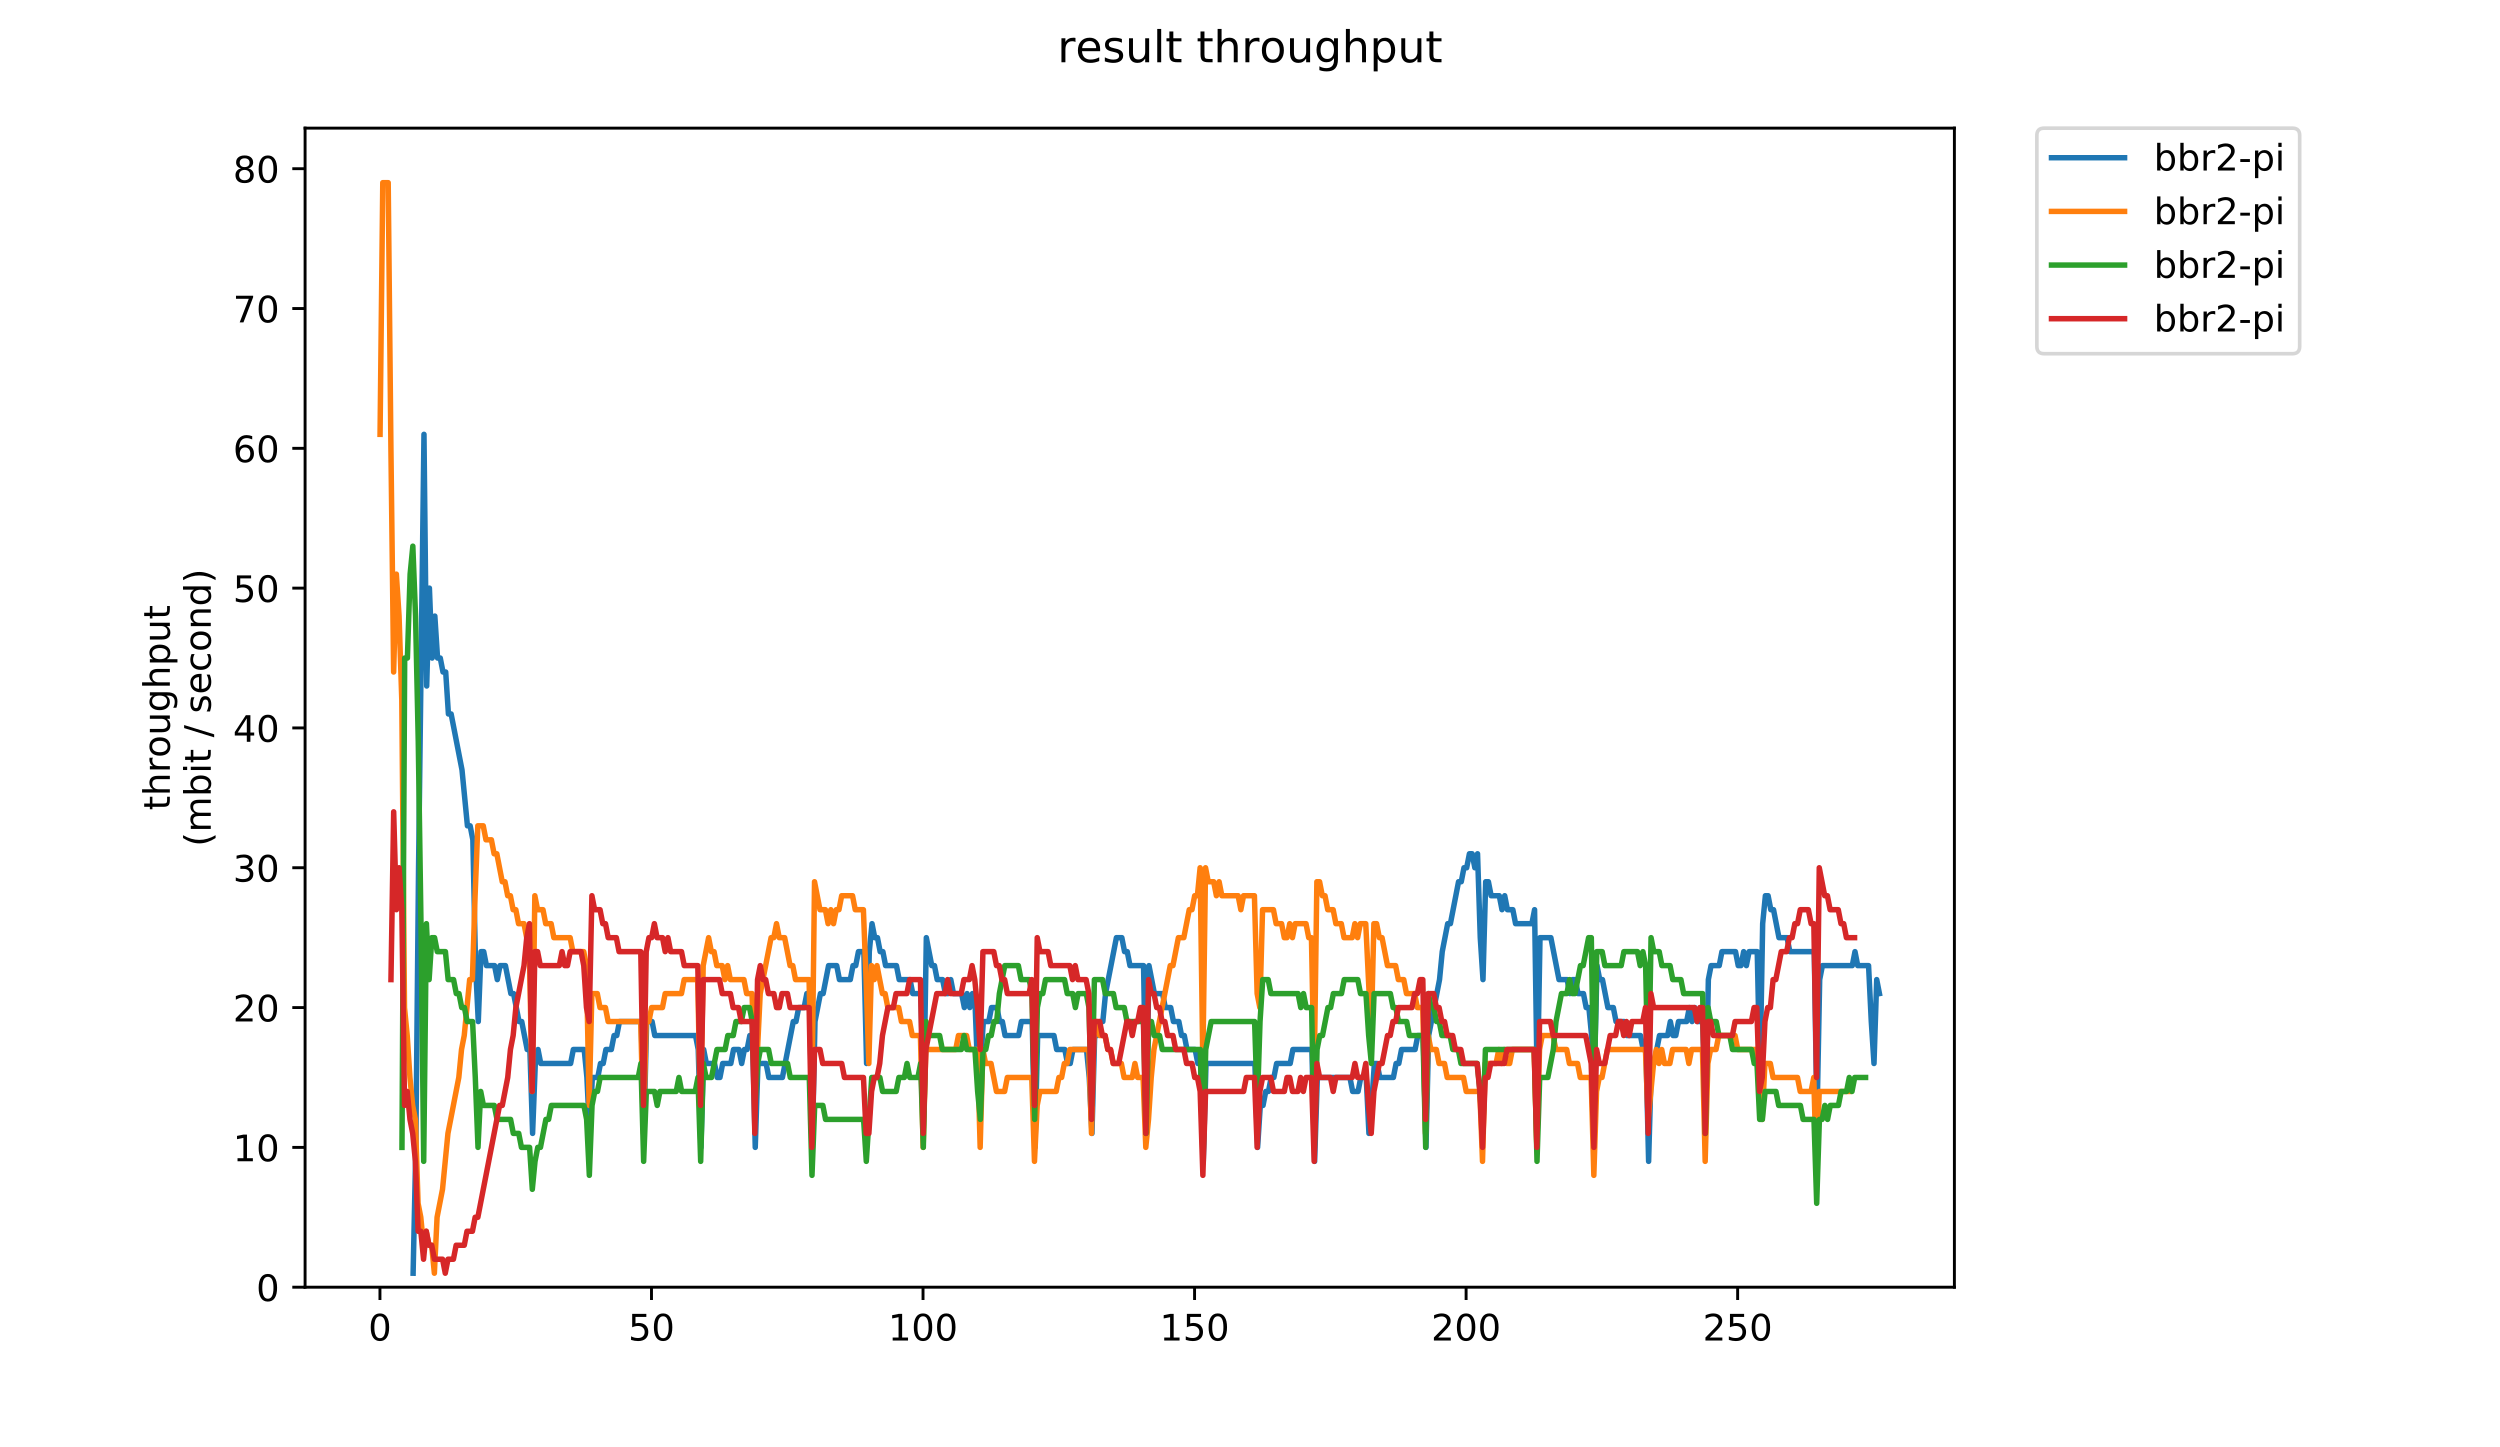<?xml version="1.0" encoding="utf-8" standalone="no"?>
<!DOCTYPE svg PUBLIC "-//W3C//DTD SVG 1.1//EN"
  "http://www.w3.org/Graphics/SVG/1.1/DTD/svg11.dtd">
<!-- Created with matplotlib (https://matplotlib.org/) -->
<svg height="396pt" version="1.1" viewBox="0 0 684 396" width="684pt" xmlns="http://www.w3.org/2000/svg" xmlns:xlink="http://www.w3.org/1999/xlink">
 <defs>
  <style type="text/css">
*{stroke-linecap:butt;stroke-linejoin:round;}
  </style>
 </defs>
 <g id="figure_1">
  <g id="patch_1">
   <path d="M 0 396 
L 684 396 
L 684 0 
L 0 0 
z
" style="fill:#ffffff;"/>
  </g>
  <g id="axes_1">
   <g id="patch_2">
    <path d="M 83.472 352.174 
L 534.722 352.174 
L 534.722 35.062 
L 83.472 35.062 
z
" style="fill:#ffffff;"/>
   </g>
   <g id="matplotlib.axis_1">
    <g id="xtick_1">
     <g id="line2d_1">
      <defs>
       <path d="M 0 0 
L 0 3.5 
" id="mb790ddb8eb" style="stroke:#000000;stroke-width:0.8;"/>
      </defs>
      <g>
       <use style="stroke:#000000;stroke-width:0.8;" x="103.954" xlink:href="#mb790ddb8eb" y="352.174"/>
      </g>
     </g>
     <g id="text_1">
      <!-- 0 -->
      <defs>
       <path d="M 31.781 66.406 
Q 24.172 66.406 20.328 58.906 
Q 16.5 51.422 16.5 36.375 
Q 16.5 21.391 20.328 13.891 
Q 24.172 6.391 31.781 6.391 
Q 39.453 6.391 43.281 13.891 
Q 47.125 21.391 47.125 36.375 
Q 47.125 51.422 43.281 58.906 
Q 39.453 66.406 31.781 66.406 
z
M 31.781 74.219 
Q 44.047 74.219 50.516 64.516 
Q 56.984 54.828 56.984 36.375 
Q 56.984 17.969 50.516 8.266 
Q 44.047 -1.422 31.781 -1.422 
Q 19.531 -1.422 13.062 8.266 
Q 6.594 17.969 6.594 36.375 
Q 6.594 54.828 13.062 64.516 
Q 19.531 74.219 31.781 74.219 
z
" id="DejaVuSans-48"/>
      </defs>
      <g transform="translate(100.773 366.773)scale(0.1 -0.1)">
       <use xlink:href="#DejaVuSans-48"/>
      </g>
     </g>
    </g>
    <g id="xtick_2">
     <g id="line2d_2">
      <g>
       <use style="stroke:#000000;stroke-width:0.8;" x="178.247" xlink:href="#mb790ddb8eb" y="352.174"/>
      </g>
     </g>
     <g id="text_2">
      <!-- 50 -->
      <defs>
       <path d="M 10.797 72.906 
L 49.516 72.906 
L 49.516 64.594 
L 19.828 64.594 
L 19.828 46.734 
Q 21.969 47.469 24.109 47.828 
Q 26.266 48.188 28.422 48.188 
Q 40.625 48.188 47.75 41.5 
Q 54.891 34.812 54.891 23.391 
Q 54.891 11.625 47.562 5.094 
Q 40.234 -1.422 26.906 -1.422 
Q 22.312 -1.422 17.547 -0.641 
Q 12.797 0.141 7.719 1.703 
L 7.719 11.625 
Q 12.109 9.234 16.797 8.062 
Q 21.484 6.891 26.703 6.891 
Q 35.156 6.891 40.078 11.328 
Q 45.016 15.766 45.016 23.391 
Q 45.016 31 40.078 35.438 
Q 35.156 39.891 26.703 39.891 
Q 22.75 39.891 18.812 39.016 
Q 14.891 38.141 10.797 36.281 
z
" id="DejaVuSans-53"/>
      </defs>
      <g transform="translate(171.885 366.773)scale(0.1 -0.1)">
       <use xlink:href="#DejaVuSans-53"/>
       <use x="63.623" xlink:href="#DejaVuSans-48"/>
      </g>
     </g>
    </g>
    <g id="xtick_3">
     <g id="line2d_3">
      <g>
       <use style="stroke:#000000;stroke-width:0.8;" x="252.54" xlink:href="#mb790ddb8eb" y="352.174"/>
      </g>
     </g>
     <g id="text_3">
      <!-- 100 -->
      <defs>
       <path d="M 12.406 8.297 
L 28.516 8.297 
L 28.516 63.922 
L 10.984 60.406 
L 10.984 69.391 
L 28.422 72.906 
L 38.281 72.906 
L 38.281 8.297 
L 54.391 8.297 
L 54.391 0 
L 12.406 0 
z
" id="DejaVuSans-49"/>
      </defs>
      <g transform="translate(242.996 366.773)scale(0.1 -0.1)">
       <use xlink:href="#DejaVuSans-49"/>
       <use x="63.623" xlink:href="#DejaVuSans-48"/>
       <use x="127.246" xlink:href="#DejaVuSans-48"/>
      </g>
     </g>
    </g>
    <g id="xtick_4">
     <g id="line2d_4">
      <g>
       <use style="stroke:#000000;stroke-width:0.8;" x="326.833" xlink:href="#mb790ddb8eb" y="352.174"/>
      </g>
     </g>
     <g id="text_4">
      <!-- 150 -->
      <g transform="translate(317.29 366.773)scale(0.1 -0.1)">
       <use xlink:href="#DejaVuSans-49"/>
       <use x="63.623" xlink:href="#DejaVuSans-53"/>
       <use x="127.246" xlink:href="#DejaVuSans-48"/>
      </g>
     </g>
    </g>
    <g id="xtick_5">
     <g id="line2d_5">
      <g>
       <use style="stroke:#000000;stroke-width:0.8;" x="401.126" xlink:href="#mb790ddb8eb" y="352.174"/>
      </g>
     </g>
     <g id="text_5">
      <!-- 200 -->
      <defs>
       <path d="M 19.188 8.297 
L 53.609 8.297 
L 53.609 0 
L 7.328 0 
L 7.328 8.297 
Q 12.938 14.109 22.625 23.891 
Q 32.328 33.688 34.812 36.531 
Q 39.547 41.844 41.422 45.531 
Q 43.312 49.219 43.312 52.781 
Q 43.312 58.594 39.234 62.25 
Q 35.156 65.922 28.609 65.922 
Q 23.969 65.922 18.812 64.312 
Q 13.672 62.703 7.812 59.422 
L 7.812 69.391 
Q 13.766 71.781 18.938 73 
Q 24.125 74.219 28.422 74.219 
Q 39.75 74.219 46.484 68.547 
Q 53.219 62.891 53.219 53.422 
Q 53.219 48.922 51.531 44.891 
Q 49.859 40.875 45.406 35.406 
Q 44.188 33.984 37.641 27.219 
Q 31.109 20.453 19.188 8.297 
z
" id="DejaVuSans-50"/>
      </defs>
      <g transform="translate(391.583 366.773)scale(0.1 -0.1)">
       <use xlink:href="#DejaVuSans-50"/>
       <use x="63.623" xlink:href="#DejaVuSans-48"/>
       <use x="127.246" xlink:href="#DejaVuSans-48"/>
      </g>
     </g>
    </g>
    <g id="xtick_6">
     <g id="line2d_6">
      <g>
       <use style="stroke:#000000;stroke-width:0.8;" x="475.42" xlink:href="#mb790ddb8eb" y="352.174"/>
      </g>
     </g>
     <g id="text_6">
      <!-- 250 -->
      <g transform="translate(465.876 366.773)scale(0.1 -0.1)">
       <use xlink:href="#DejaVuSans-50"/>
       <use x="63.623" xlink:href="#DejaVuSans-53"/>
       <use x="127.246" xlink:href="#DejaVuSans-48"/>
      </g>
     </g>
    </g>
   </g>
   <g id="matplotlib.axis_2">
    <g id="ytick_1">
     <g id="line2d_7">
      <defs>
       <path d="M 0 0 
L -3.5 0 
" id="mc8f78e6023" style="stroke:#000000;stroke-width:0.8;"/>
      </defs>
      <g>
       <use style="stroke:#000000;stroke-width:0.8;" x="83.472" xlink:href="#mc8f78e6023" y="352.174"/>
      </g>
     </g>
     <g id="text_7">
      <!-- 0 -->
      <g transform="translate(70.11 355.973)scale(0.1 -0.1)">
       <use xlink:href="#DejaVuSans-48"/>
      </g>
     </g>
    </g>
    <g id="ytick_2">
     <g id="line2d_8">
      <g>
       <use style="stroke:#000000;stroke-width:0.8;" x="83.472" xlink:href="#mc8f78e6023" y="313.922"/>
      </g>
     </g>
     <g id="text_8">
      <!-- 10 -->
      <g transform="translate(63.747 317.721)scale(0.1 -0.1)">
       <use xlink:href="#DejaVuSans-49"/>
       <use x="63.623" xlink:href="#DejaVuSans-48"/>
      </g>
     </g>
    </g>
    <g id="ytick_3">
     <g id="line2d_9">
      <g>
       <use style="stroke:#000000;stroke-width:0.8;" x="83.472" xlink:href="#mc8f78e6023" y="275.67"/>
      </g>
     </g>
     <g id="text_9">
      <!-- 20 -->
      <g transform="translate(63.747 279.469)scale(0.1 -0.1)">
       <use xlink:href="#DejaVuSans-50"/>
       <use x="63.623" xlink:href="#DejaVuSans-48"/>
      </g>
     </g>
    </g>
    <g id="ytick_4">
     <g id="line2d_10">
      <g>
       <use style="stroke:#000000;stroke-width:0.8;" x="83.472" xlink:href="#mc8f78e6023" y="237.417"/>
      </g>
     </g>
     <g id="text_10">
      <!-- 30 -->
      <defs>
       <path d="M 40.578 39.312 
Q 47.656 37.797 51.625 33 
Q 55.609 28.219 55.609 21.188 
Q 55.609 10.406 48.188 4.484 
Q 40.766 -1.422 27.094 -1.422 
Q 22.516 -1.422 17.656 -0.516 
Q 12.797 0.391 7.625 2.203 
L 7.625 11.719 
Q 11.719 9.328 16.594 8.109 
Q 21.484 6.891 26.812 6.891 
Q 36.078 6.891 40.938 10.547 
Q 45.797 14.203 45.797 21.188 
Q 45.797 27.641 41.281 31.266 
Q 36.766 34.906 28.719 34.906 
L 20.219 34.906 
L 20.219 43.016 
L 29.109 43.016 
Q 36.375 43.016 40.234 45.922 
Q 44.094 48.828 44.094 54.297 
Q 44.094 59.906 40.109 62.906 
Q 36.141 65.922 28.719 65.922 
Q 24.656 65.922 20.016 65.031 
Q 15.375 64.156 9.812 62.312 
L 9.812 71.094 
Q 15.438 72.656 20.344 73.438 
Q 25.25 74.219 29.594 74.219 
Q 40.828 74.219 47.359 69.109 
Q 53.906 64.016 53.906 55.328 
Q 53.906 49.266 50.438 45.094 
Q 46.969 40.922 40.578 39.312 
z
" id="DejaVuSans-51"/>
      </defs>
      <g transform="translate(63.747 241.216)scale(0.1 -0.1)">
       <use xlink:href="#DejaVuSans-51"/>
       <use x="63.623" xlink:href="#DejaVuSans-48"/>
      </g>
     </g>
    </g>
    <g id="ytick_5">
     <g id="line2d_11">
      <g>
       <use style="stroke:#000000;stroke-width:0.8;" x="83.472" xlink:href="#mc8f78e6023" y="199.165"/>
      </g>
     </g>
     <g id="text_11">
      <!-- 40 -->
      <defs>
       <path d="M 37.797 64.312 
L 12.891 25.391 
L 37.797 25.391 
z
M 35.203 72.906 
L 47.609 72.906 
L 47.609 25.391 
L 58.016 25.391 
L 58.016 17.188 
L 47.609 17.188 
L 47.609 0 
L 37.797 0 
L 37.797 17.188 
L 4.891 17.188 
L 4.891 26.703 
z
" id="DejaVuSans-52"/>
      </defs>
      <g transform="translate(63.747 202.964)scale(0.1 -0.1)">
       <use xlink:href="#DejaVuSans-52"/>
       <use x="63.623" xlink:href="#DejaVuSans-48"/>
      </g>
     </g>
    </g>
    <g id="ytick_6">
     <g id="line2d_12">
      <g>
       <use style="stroke:#000000;stroke-width:0.8;" x="83.472" xlink:href="#mc8f78e6023" y="160.913"/>
      </g>
     </g>
     <g id="text_12">
      <!-- 50 -->
      <g transform="translate(63.747 164.712)scale(0.1 -0.1)">
       <use xlink:href="#DejaVuSans-53"/>
       <use x="63.623" xlink:href="#DejaVuSans-48"/>
      </g>
     </g>
    </g>
    <g id="ytick_7">
     <g id="line2d_13">
      <g>
       <use style="stroke:#000000;stroke-width:0.8;" x="83.472" xlink:href="#mc8f78e6023" y="122.66"/>
      </g>
     </g>
     <g id="text_13">
      <!-- 60 -->
      <defs>
       <path d="M 33.016 40.375 
Q 26.375 40.375 22.484 35.828 
Q 18.609 31.297 18.609 23.391 
Q 18.609 15.531 22.484 10.953 
Q 26.375 6.391 33.016 6.391 
Q 39.656 6.391 43.531 10.953 
Q 47.406 15.531 47.406 23.391 
Q 47.406 31.297 43.531 35.828 
Q 39.656 40.375 33.016 40.375 
z
M 52.594 71.297 
L 52.594 62.312 
Q 48.875 64.062 45.094 64.984 
Q 41.312 65.922 37.594 65.922 
Q 27.828 65.922 22.672 59.328 
Q 17.531 52.734 16.797 39.406 
Q 19.672 43.656 24.016 45.922 
Q 28.375 48.188 33.594 48.188 
Q 44.578 48.188 50.953 41.516 
Q 57.328 34.859 57.328 23.391 
Q 57.328 12.156 50.688 5.359 
Q 44.047 -1.422 33.016 -1.422 
Q 20.359 -1.422 13.672 8.266 
Q 6.984 17.969 6.984 36.375 
Q 6.984 53.656 15.188 63.938 
Q 23.391 74.219 37.203 74.219 
Q 40.922 74.219 44.703 73.484 
Q 48.484 72.75 52.594 71.297 
z
" id="DejaVuSans-54"/>
      </defs>
      <g transform="translate(63.747 126.46)scale(0.1 -0.1)">
       <use xlink:href="#DejaVuSans-54"/>
       <use x="63.623" xlink:href="#DejaVuSans-48"/>
      </g>
     </g>
    </g>
    <g id="ytick_8">
     <g id="line2d_14">
      <g>
       <use style="stroke:#000000;stroke-width:0.8;" x="83.472" xlink:href="#mc8f78e6023" y="84.408"/>
      </g>
     </g>
     <g id="text_14">
      <!-- 70 -->
      <defs>
       <path d="M 8.203 72.906 
L 55.078 72.906 
L 55.078 68.703 
L 28.609 0 
L 18.312 0 
L 43.219 64.594 
L 8.203 64.594 
z
" id="DejaVuSans-55"/>
      </defs>
      <g transform="translate(63.747 88.207)scale(0.1 -0.1)">
       <use xlink:href="#DejaVuSans-55"/>
       <use x="63.623" xlink:href="#DejaVuSans-48"/>
      </g>
     </g>
    </g>
    <g id="ytick_9">
     <g id="line2d_15">
      <g>
       <use style="stroke:#000000;stroke-width:0.8;" x="83.472" xlink:href="#mc8f78e6023" y="46.156"/>
      </g>
     </g>
     <g id="text_15">
      <!-- 80 -->
      <defs>
       <path d="M 31.781 34.625 
Q 24.75 34.625 20.719 30.859 
Q 16.703 27.094 16.703 20.516 
Q 16.703 13.922 20.719 10.156 
Q 24.75 6.391 31.781 6.391 
Q 38.812 6.391 42.859 10.172 
Q 46.922 13.969 46.922 20.516 
Q 46.922 27.094 42.891 30.859 
Q 38.875 34.625 31.781 34.625 
z
M 21.922 38.812 
Q 15.578 40.375 12.031 44.719 
Q 8.5 49.078 8.5 55.328 
Q 8.5 64.062 14.719 69.141 
Q 20.953 74.219 31.781 74.219 
Q 42.672 74.219 48.875 69.141 
Q 55.078 64.062 55.078 55.328 
Q 55.078 49.078 51.531 44.719 
Q 48 40.375 41.703 38.812 
Q 48.828 37.156 52.797 32.312 
Q 56.781 27.484 56.781 20.516 
Q 56.781 9.906 50.312 4.234 
Q 43.844 -1.422 31.781 -1.422 
Q 19.734 -1.422 13.25 4.234 
Q 6.781 9.906 6.781 20.516 
Q 6.781 27.484 10.781 32.312 
Q 14.797 37.156 21.922 38.812 
z
M 18.312 54.391 
Q 18.312 48.734 21.844 45.562 
Q 25.391 42.391 31.781 42.391 
Q 38.141 42.391 41.719 45.562 
Q 45.312 48.734 45.312 54.391 
Q 45.312 60.062 41.719 63.234 
Q 38.141 66.406 31.781 66.406 
Q 25.391 66.406 21.844 63.234 
Q 18.312 60.062 18.312 54.391 
z
" id="DejaVuSans-56"/>
      </defs>
      <g transform="translate(63.747 49.955)scale(0.1 -0.1)">
       <use xlink:href="#DejaVuSans-56"/>
       <use x="63.623" xlink:href="#DejaVuSans-48"/>
      </g>
     </g>
    </g>
    <g id="text_16">
     <!-- throughput -->
     <defs>
      <path d="M 18.312 70.219 
L 18.312 54.688 
L 36.812 54.688 
L 36.812 47.703 
L 18.312 47.703 
L 18.312 18.016 
Q 18.312 11.328 20.141 9.422 
Q 21.969 7.516 27.594 7.516 
L 36.812 7.516 
L 36.812 0 
L 27.594 0 
Q 17.188 0 13.234 3.875 
Q 9.281 7.766 9.281 18.016 
L 9.281 47.703 
L 2.688 47.703 
L 2.688 54.688 
L 9.281 54.688 
L 9.281 70.219 
z
" id="DejaVuSans-116"/>
      <path d="M 54.891 33.016 
L 54.891 0 
L 45.906 0 
L 45.906 32.719 
Q 45.906 40.484 42.875 44.328 
Q 39.844 48.188 33.797 48.188 
Q 26.516 48.188 22.312 43.547 
Q 18.109 38.922 18.109 30.906 
L 18.109 0 
L 9.078 0 
L 9.078 75.984 
L 18.109 75.984 
L 18.109 46.188 
Q 21.344 51.125 25.703 53.562 
Q 30.078 56 35.797 56 
Q 45.219 56 50.047 50.172 
Q 54.891 44.344 54.891 33.016 
z
" id="DejaVuSans-104"/>
      <path d="M 41.109 46.297 
Q 39.594 47.172 37.812 47.578 
Q 36.031 48 33.891 48 
Q 26.266 48 22.188 43.047 
Q 18.109 38.094 18.109 28.812 
L 18.109 0 
L 9.078 0 
L 9.078 54.688 
L 18.109 54.688 
L 18.109 46.188 
Q 20.953 51.172 25.484 53.578 
Q 30.031 56 36.531 56 
Q 37.453 56 38.578 55.875 
Q 39.703 55.766 41.062 55.516 
z
" id="DejaVuSans-114"/>
      <path d="M 30.609 48.391 
Q 23.391 48.391 19.188 42.75 
Q 14.984 37.109 14.984 27.297 
Q 14.984 17.484 19.156 11.844 
Q 23.344 6.203 30.609 6.203 
Q 37.797 6.203 41.984 11.859 
Q 46.188 17.531 46.188 27.297 
Q 46.188 37.016 41.984 42.703 
Q 37.797 48.391 30.609 48.391 
z
M 30.609 56 
Q 42.328 56 49.016 48.375 
Q 55.719 40.766 55.719 27.297 
Q 55.719 13.875 49.016 6.219 
Q 42.328 -1.422 30.609 -1.422 
Q 18.844 -1.422 12.172 6.219 
Q 5.516 13.875 5.516 27.297 
Q 5.516 40.766 12.172 48.375 
Q 18.844 56 30.609 56 
z
" id="DejaVuSans-111"/>
      <path d="M 8.5 21.578 
L 8.5 54.688 
L 17.484 54.688 
L 17.484 21.922 
Q 17.484 14.156 20.5 10.266 
Q 23.531 6.391 29.594 6.391 
Q 36.859 6.391 41.078 11.031 
Q 45.312 15.672 45.312 23.688 
L 45.312 54.688 
L 54.297 54.688 
L 54.297 0 
L 45.312 0 
L 45.312 8.406 
Q 42.047 3.422 37.719 1 
Q 33.406 -1.422 27.688 -1.422 
Q 18.266 -1.422 13.375 4.438 
Q 8.5 10.297 8.5 21.578 
z
M 31.109 56 
z
" id="DejaVuSans-117"/>
      <path d="M 45.406 27.984 
Q 45.406 37.75 41.375 43.109 
Q 37.359 48.484 30.078 48.484 
Q 22.859 48.484 18.828 43.109 
Q 14.797 37.75 14.797 27.984 
Q 14.797 18.266 18.828 12.891 
Q 22.859 7.516 30.078 7.516 
Q 37.359 7.516 41.375 12.891 
Q 45.406 18.266 45.406 27.984 
z
M 54.391 6.781 
Q 54.391 -7.172 48.188 -13.984 
Q 42 -20.797 29.203 -20.797 
Q 24.469 -20.797 20.266 -20.094 
Q 16.062 -19.391 12.109 -17.922 
L 12.109 -9.188 
Q 16.062 -11.328 19.922 -12.344 
Q 23.781 -13.375 27.781 -13.375 
Q 36.625 -13.375 41.016 -8.766 
Q 45.406 -4.156 45.406 5.172 
L 45.406 9.625 
Q 42.625 4.781 38.281 2.391 
Q 33.938 0 27.875 0 
Q 17.828 0 11.672 7.656 
Q 5.516 15.328 5.516 27.984 
Q 5.516 40.672 11.672 48.328 
Q 17.828 56 27.875 56 
Q 33.938 56 38.281 53.609 
Q 42.625 51.219 45.406 46.391 
L 45.406 54.688 
L 54.391 54.688 
z
" id="DejaVuSans-103"/>
      <path d="M 18.109 8.203 
L 18.109 -20.797 
L 9.078 -20.797 
L 9.078 54.688 
L 18.109 54.688 
L 18.109 46.391 
Q 20.953 51.266 25.266 53.625 
Q 29.594 56 35.594 56 
Q 45.562 56 51.781 48.094 
Q 58.016 40.188 58.016 27.297 
Q 58.016 14.406 51.781 6.484 
Q 45.562 -1.422 35.594 -1.422 
Q 29.594 -1.422 25.266 0.953 
Q 20.953 3.328 18.109 8.203 
z
M 48.688 27.297 
Q 48.688 37.203 44.609 42.844 
Q 40.531 48.484 33.406 48.484 
Q 26.266 48.484 22.188 42.844 
Q 18.109 37.203 18.109 27.297 
Q 18.109 17.391 22.188 11.75 
Q 26.266 6.109 33.406 6.109 
Q 40.531 6.109 44.609 11.75 
Q 48.688 17.391 48.688 27.297 
z
" id="DejaVuSans-112"/>
     </defs>
     <g transform="translate(46.47 221.675)rotate(-90)scale(0.1 -0.1)">
      <use xlink:href="#DejaVuSans-116"/>
      <use x="39.209" xlink:href="#DejaVuSans-104"/>
      <use x="102.588" xlink:href="#DejaVuSans-114"/>
      <use x="143.67" xlink:href="#DejaVuSans-111"/>
      <use x="204.852" xlink:href="#DejaVuSans-117"/>
      <use x="268.23" xlink:href="#DejaVuSans-103"/>
      <use x="331.707" xlink:href="#DejaVuSans-104"/>
      <use x="395.086" xlink:href="#DejaVuSans-112"/>
      <use x="458.562" xlink:href="#DejaVuSans-117"/>
      <use x="521.941" xlink:href="#DejaVuSans-116"/>
     </g>
     <!-- (mbit / second) -->
     <defs>
      <path d="M 31 75.875 
Q 24.469 64.656 21.281 53.656 
Q 18.109 42.672 18.109 31.391 
Q 18.109 20.125 21.312 9.062 
Q 24.516 -2 31 -13.188 
L 23.188 -13.188 
Q 15.875 -1.703 12.234 9.375 
Q 8.594 20.453 8.594 31.391 
Q 8.594 42.281 12.203 53.312 
Q 15.828 64.359 23.188 75.875 
z
" id="DejaVuSans-40"/>
      <path d="M 52 44.188 
Q 55.375 50.25 60.062 53.125 
Q 64.75 56 71.094 56 
Q 79.641 56 84.281 50.016 
Q 88.922 44.047 88.922 33.016 
L 88.922 0 
L 79.891 0 
L 79.891 32.719 
Q 79.891 40.578 77.094 44.375 
Q 74.312 48.188 68.609 48.188 
Q 61.625 48.188 57.562 43.547 
Q 53.516 38.922 53.516 30.906 
L 53.516 0 
L 44.484 0 
L 44.484 32.719 
Q 44.484 40.625 41.703 44.406 
Q 38.922 48.188 33.109 48.188 
Q 26.219 48.188 22.156 43.531 
Q 18.109 38.875 18.109 30.906 
L 18.109 0 
L 9.078 0 
L 9.078 54.688 
L 18.109 54.688 
L 18.109 46.188 
Q 21.188 51.219 25.484 53.609 
Q 29.781 56 35.688 56 
Q 41.656 56 45.828 52.969 
Q 50 49.953 52 44.188 
z
" id="DejaVuSans-109"/>
      <path d="M 48.688 27.297 
Q 48.688 37.203 44.609 42.844 
Q 40.531 48.484 33.406 48.484 
Q 26.266 48.484 22.188 42.844 
Q 18.109 37.203 18.109 27.297 
Q 18.109 17.391 22.188 11.75 
Q 26.266 6.109 33.406 6.109 
Q 40.531 6.109 44.609 11.75 
Q 48.688 17.391 48.688 27.297 
z
M 18.109 46.391 
Q 20.953 51.266 25.266 53.625 
Q 29.594 56 35.594 56 
Q 45.562 56 51.781 48.094 
Q 58.016 40.188 58.016 27.297 
Q 58.016 14.406 51.781 6.484 
Q 45.562 -1.422 35.594 -1.422 
Q 29.594 -1.422 25.266 0.953 
Q 20.953 3.328 18.109 8.203 
L 18.109 0 
L 9.078 0 
L 9.078 75.984 
L 18.109 75.984 
z
" id="DejaVuSans-98"/>
      <path d="M 9.422 54.688 
L 18.406 54.688 
L 18.406 0 
L 9.422 0 
z
M 9.422 75.984 
L 18.406 75.984 
L 18.406 64.594 
L 9.422 64.594 
z
" id="DejaVuSans-105"/>
      <path id="DejaVuSans-32"/>
      <path d="M 25.391 72.906 
L 33.688 72.906 
L 8.297 -9.281 
L 0 -9.281 
z
" id="DejaVuSans-47"/>
      <path d="M 44.281 53.078 
L 44.281 44.578 
Q 40.484 46.531 36.375 47.5 
Q 32.281 48.484 27.875 48.484 
Q 21.188 48.484 17.844 46.438 
Q 14.5 44.391 14.5 40.281 
Q 14.5 37.156 16.891 35.375 
Q 19.281 33.594 26.516 31.984 
L 29.594 31.297 
Q 39.156 29.25 43.188 25.516 
Q 47.219 21.781 47.219 15.094 
Q 47.219 7.469 41.188 3.016 
Q 35.156 -1.422 24.609 -1.422 
Q 20.219 -1.422 15.453 -0.562 
Q 10.688 0.297 5.422 2 
L 5.422 11.281 
Q 10.406 8.688 15.234 7.391 
Q 20.062 6.109 24.812 6.109 
Q 31.156 6.109 34.562 8.281 
Q 37.984 10.453 37.984 14.406 
Q 37.984 18.062 35.516 20.016 
Q 33.062 21.969 24.703 23.781 
L 21.578 24.516 
Q 13.234 26.266 9.516 29.906 
Q 5.812 33.547 5.812 39.891 
Q 5.812 47.609 11.281 51.797 
Q 16.75 56 26.812 56 
Q 31.781 56 36.172 55.266 
Q 40.578 54.547 44.281 53.078 
z
" id="DejaVuSans-115"/>
      <path d="M 56.203 29.594 
L 56.203 25.203 
L 14.891 25.203 
Q 15.484 15.922 20.484 11.062 
Q 25.484 6.203 34.422 6.203 
Q 39.594 6.203 44.453 7.469 
Q 49.312 8.734 54.109 11.281 
L 54.109 2.781 
Q 49.266 0.734 44.188 -0.344 
Q 39.109 -1.422 33.891 -1.422 
Q 20.797 -1.422 13.156 6.188 
Q 5.516 13.812 5.516 26.812 
Q 5.516 40.234 12.766 48.109 
Q 20.016 56 32.328 56 
Q 43.359 56 49.781 48.891 
Q 56.203 41.797 56.203 29.594 
z
M 47.219 32.234 
Q 47.125 39.594 43.094 43.984 
Q 39.062 48.391 32.422 48.391 
Q 24.906 48.391 20.391 44.141 
Q 15.875 39.891 15.188 32.172 
z
" id="DejaVuSans-101"/>
      <path d="M 48.781 52.594 
L 48.781 44.188 
Q 44.969 46.297 41.141 47.344 
Q 37.312 48.391 33.406 48.391 
Q 24.656 48.391 19.812 42.844 
Q 14.984 37.312 14.984 27.297 
Q 14.984 17.281 19.812 11.734 
Q 24.656 6.203 33.406 6.203 
Q 37.312 6.203 41.141 7.25 
Q 44.969 8.297 48.781 10.406 
L 48.781 2.094 
Q 45.016 0.344 40.984 -0.531 
Q 36.969 -1.422 32.422 -1.422 
Q 20.062 -1.422 12.781 6.344 
Q 5.516 14.109 5.516 27.297 
Q 5.516 40.672 12.859 48.328 
Q 20.219 56 33.016 56 
Q 37.156 56 41.109 55.141 
Q 45.062 54.297 48.781 52.594 
z
" id="DejaVuSans-99"/>
      <path d="M 54.891 33.016 
L 54.891 0 
L 45.906 0 
L 45.906 32.719 
Q 45.906 40.484 42.875 44.328 
Q 39.844 48.188 33.797 48.188 
Q 26.516 48.188 22.312 43.547 
Q 18.109 38.922 18.109 30.906 
L 18.109 0 
L 9.078 0 
L 9.078 54.688 
L 18.109 54.688 
L 18.109 46.188 
Q 21.344 51.125 25.703 53.562 
Q 30.078 56 35.797 56 
Q 45.219 56 50.047 50.172 
Q 54.891 44.344 54.891 33.016 
z
" id="DejaVuSans-110"/>
      <path d="M 45.406 46.391 
L 45.406 75.984 
L 54.391 75.984 
L 54.391 0 
L 45.406 0 
L 45.406 8.203 
Q 42.578 3.328 38.25 0.953 
Q 33.938 -1.422 27.875 -1.422 
Q 17.969 -1.422 11.734 6.484 
Q 5.516 14.406 5.516 27.297 
Q 5.516 40.188 11.734 48.094 
Q 17.969 56 27.875 56 
Q 33.938 56 38.25 53.625 
Q 42.578 51.266 45.406 46.391 
z
M 14.797 27.297 
Q 14.797 17.391 18.875 11.75 
Q 22.953 6.109 30.078 6.109 
Q 37.203 6.109 41.297 11.75 
Q 45.406 17.391 45.406 27.297 
Q 45.406 37.203 41.297 42.844 
Q 37.203 48.484 30.078 48.484 
Q 22.953 48.484 18.875 42.844 
Q 14.797 37.203 14.797 27.297 
z
" id="DejaVuSans-100"/>
      <path d="M 8.016 75.875 
L 15.828 75.875 
Q 23.141 64.359 26.781 53.312 
Q 30.422 42.281 30.422 31.391 
Q 30.422 20.453 26.781 9.375 
Q 23.141 -1.703 15.828 -13.188 
L 8.016 -13.188 
Q 14.5 -2 17.703 9.062 
Q 20.906 20.125 20.906 31.391 
Q 20.906 42.672 17.703 53.656 
Q 14.5 64.656 8.016 75.875 
z
" id="DejaVuSans-41"/>
     </defs>
     <g transform="translate(57.668 231.609)rotate(-90)scale(0.1 -0.1)">
      <use xlink:href="#DejaVuSans-40"/>
      <use x="39.014" xlink:href="#DejaVuSans-109"/>
      <use x="136.426" xlink:href="#DejaVuSans-98"/>
      <use x="199.902" xlink:href="#DejaVuSans-105"/>
      <use x="227.686" xlink:href="#DejaVuSans-116"/>
      <use x="266.895" xlink:href="#DejaVuSans-32"/>
      <use x="298.682" xlink:href="#DejaVuSans-47"/>
      <use x="332.373" xlink:href="#DejaVuSans-32"/>
      <use x="364.16" xlink:href="#DejaVuSans-115"/>
      <use x="416.26" xlink:href="#DejaVuSans-101"/>
      <use x="477.783" xlink:href="#DejaVuSans-99"/>
      <use x="532.764" xlink:href="#DejaVuSans-111"/>
      <use x="593.945" xlink:href="#DejaVuSans-110"/>
      <use x="657.324" xlink:href="#DejaVuSans-100"/>
      <use x="720.801" xlink:href="#DejaVuSans-41"/>
     </g>
    </g>
   </g>
   <g id="line2d_16">
    <path clip-path="url(#pc3e7580dd8)" d="M 113.028 348.349 
L 113.771 313.922 
L 114.514 237.417 
L 116 118.835 
L 116.743 187.689 
L 117.486 160.913 
L 118.229 180.039 
L 118.972 168.563 
L 119.715 180.039 
L 120.457 180.039 
L 121.2 183.864 
L 121.943 183.864 
L 122.686 195.34 
L 123.429 195.34 
L 126.401 210.641 
L 127.887 225.942 
L 128.63 225.942 
L 129.373 229.767 
L 130.116 264.194 
L 130.858 279.495 
L 131.601 260.369 
L 132.344 260.369 
L 133.087 264.194 
L 135.316 264.194 
L 136.059 268.019 
L 136.802 264.194 
L 138.288 264.194 
L 139.774 271.844 
L 140.517 271.844 
L 142.002 279.495 
L 142.745 279.495 
L 144.231 287.145 
L 144.974 287.145 
L 145.717 310.097 
L 146.46 290.97 
L 147.203 287.145 
L 147.946 290.97 
L 156.118 290.97 
L 156.861 287.145 
L 159.833 287.145 
L 160.576 294.796 
L 161.319 310.097 
L 162.062 294.796 
L 163.547 294.796 
L 164.29 290.97 
L 165.033 290.97 
L 165.776 287.145 
L 167.262 287.145 
L 168.005 283.32 
L 168.748 283.32 
L 169.491 279.495 
L 175.434 279.495 
L 176.177 310.097 
L 176.92 279.495 
L 178.406 279.495 
L 179.149 283.32 
L 190.293 283.32 
L 191.036 287.145 
L 191.779 313.922 
L 192.522 287.145 
L 193.265 290.97 
L 195.494 290.97 
L 196.236 294.796 
L 196.979 294.796 
L 197.722 290.97 
L 199.951 290.97 
L 200.694 287.145 
L 202.18 287.145 
L 202.923 290.97 
L 203.666 287.145 
L 204.409 287.145 
L 205.152 283.32 
L 205.895 283.32 
L 206.637 313.922 
L 207.38 290.97 
L 209.609 290.97 
L 210.352 294.796 
L 214.067 294.796 
L 217.039 279.495 
L 217.781 279.495 
L 218.524 275.67 
L 220.01 275.67 
L 220.753 271.844 
L 221.496 271.844 
L 222.239 313.922 
L 222.982 279.495 
L 224.468 271.844 
L 225.211 271.844 
L 226.697 264.194 
L 228.925 264.194 
L 229.668 268.019 
L 232.64 268.019 
L 233.383 264.194 
L 234.126 264.194 
L 234.869 260.369 
L 236.355 260.369 
L 237.098 290.97 
L 237.841 260.369 
L 238.584 252.718 
L 239.326 256.543 
L 240.069 256.543 
L 240.812 260.369 
L 241.555 260.369 
L 242.298 264.194 
L 245.27 264.194 
L 246.013 268.019 
L 248.985 268.019 
L 249.727 271.844 
L 251.956 271.844 
L 252.699 302.446 
L 253.442 256.543 
L 254.928 264.194 
L 255.671 264.194 
L 256.414 268.019 
L 257.9 268.019 
L 258.643 271.844 
L 259.386 271.844 
L 260.129 268.019 
L 260.871 271.844 
L 263.1 271.844 
L 263.843 275.67 
L 264.586 271.844 
L 265.329 275.67 
L 266.072 271.844 
L 266.815 275.67 
L 267.558 294.796 
L 268.301 290.97 
L 269.044 279.495 
L 270.53 279.495 
L 271.272 275.67 
L 272.758 275.67 
L 273.501 279.495 
L 274.244 279.495 
L 274.987 283.32 
L 278.702 283.32 
L 279.445 279.495 
L 282.416 279.495 
L 283.159 313.922 
L 283.902 283.32 
L 288.36 283.32 
L 289.103 287.145 
L 291.332 287.145 
L 292.075 290.97 
L 292.817 290.97 
L 293.56 287.145 
L 297.275 287.145 
L 298.018 294.796 
L 298.761 310.097 
L 299.504 283.32 
L 300.247 283.32 
L 300.99 279.495 
L 301.733 279.495 
L 302.476 271.844 
L 305.447 256.543 
L 306.933 256.543 
L 307.676 260.369 
L 308.419 260.369 
L 309.162 264.194 
L 312.877 264.194 
L 313.62 306.271 
L 314.362 264.194 
L 315.848 271.844 
L 318.077 271.844 
L 318.82 275.67 
L 320.306 275.67 
L 321.049 279.495 
L 322.535 279.495 
L 323.278 283.32 
L 324.021 283.32 
L 324.764 287.145 
L 326.992 287.145 
L 327.735 290.97 
L 328.478 290.97 
L 329.221 317.747 
L 329.964 290.97 
L 343.337 290.97 
L 344.08 313.922 
L 344.823 302.446 
L 345.566 302.446 
L 346.309 298.621 
L 347.051 298.621 
L 347.794 294.796 
L 348.537 294.796 
L 349.28 290.97 
L 352.995 290.97 
L 353.738 287.145 
L 358.938 287.145 
L 359.681 317.747 
L 360.424 294.796 
L 369.339 294.796 
L 370.082 298.621 
L 371.568 298.621 
L 372.311 294.796 
L 373.797 294.796 
L 374.54 310.097 
L 375.283 302.446 
L 376.026 290.97 
L 376.769 290.97 
L 377.512 294.796 
L 381.226 294.796 
L 381.969 290.97 
L 382.712 290.97 
L 383.455 287.145 
L 387.17 287.145 
L 387.913 283.32 
L 389.399 283.32 
L 390.141 313.922 
L 390.884 283.32 
L 393.856 268.019 
L 394.599 260.369 
L 396.085 252.718 
L 396.828 252.718 
L 399.057 241.242 
L 399.8 241.242 
L 400.543 237.417 
L 401.285 237.417 
L 402.028 233.592 
L 402.771 233.592 
L 403.514 237.417 
L 404.257 233.592 
L 405 256.543 
L 405.743 268.019 
L 406.486 241.242 
L 407.229 241.242 
L 407.972 245.068 
L 410.201 245.068 
L 410.944 248.893 
L 411.686 245.068 
L 412.429 248.893 
L 413.915 248.893 
L 414.658 252.718 
L 419.116 252.718 
L 419.859 248.893 
L 420.602 298.621 
L 421.345 256.543 
L 424.316 256.543 
L 426.545 268.019 
L 428.774 268.019 
L 429.517 271.844 
L 430.26 268.019 
L 431.003 268.019 
L 431.746 271.844 
L 433.231 271.844 
L 433.974 275.67 
L 434.717 275.67 
L 435.46 283.32 
L 436.203 294.796 
L 436.946 264.194 
L 437.689 268.019 
L 438.432 268.019 
L 439.918 275.67 
L 441.404 275.67 
L 442.147 279.495 
L 444.375 279.495 
L 445.118 283.32 
L 448.833 283.32 
L 449.576 287.145 
L 450.319 287.145 
L 451.062 317.747 
L 451.805 290.97 
L 452.548 290.97 
L 454.034 283.32 
L 456.262 283.32 
L 457.005 279.495 
L 457.748 283.32 
L 458.491 283.32 
L 459.234 279.495 
L 461.463 279.495 
L 462.206 275.67 
L 462.949 279.495 
L 463.692 275.67 
L 464.435 279.495 
L 465.92 279.495 
L 466.663 306.271 
L 467.406 268.019 
L 468.149 264.194 
L 470.378 264.194 
L 471.121 260.369 
L 474.836 260.369 
L 475.579 264.194 
L 476.321 264.194 
L 477.064 260.369 
L 477.807 264.194 
L 478.55 260.369 
L 480.779 260.369 
L 481.522 294.796 
L 482.265 252.718 
L 483.008 245.068 
L 483.751 245.068 
L 484.494 248.893 
L 485.237 248.893 
L 486.723 256.543 
L 488.951 256.543 
L 489.694 260.369 
L 496.381 260.369 
L 497.124 306.271 
L 497.866 268.019 
L 498.609 264.194 
L 506.782 264.194 
L 507.525 260.369 
L 508.268 264.194 
L 511.239 264.194 
L 511.982 279.495 
L 512.725 290.97 
L 513.468 268.019 
L 514.211 271.844 
L 514.211 271.844 
" style="fill:none;stroke:#1f77b4;stroke-linecap:square;stroke-width:1.5;"/>
   </g>
   <g id="line2d_17">
    <path clip-path="url(#pc3e7580dd8)" d="M 103.984 118.835 
L 104.727 49.981 
L 106.213 49.981 
L 106.955 122.66 
L 107.698 183.864 
L 108.441 157.087 
L 109.184 168.563 
L 109.927 191.514 
L 110.67 275.67 
L 111.413 283.32 
L 112.156 294.796 
L 112.899 302.446 
L 113.642 306.271 
L 114.385 329.223 
L 115.128 333.048 
L 115.871 340.698 
L 116.614 336.873 
L 117.356 340.698 
L 118.099 340.698 
L 118.842 348.349 
L 119.585 333.048 
L 121.071 325.398 
L 122.557 310.097 
L 125.529 294.796 
L 126.272 287.145 
L 127.015 283.32 
L 128.5 268.019 
L 129.243 268.019 
L 129.986 245.068 
L 130.729 225.942 
L 132.215 225.942 
L 132.958 229.767 
L 134.444 229.767 
L 135.187 233.592 
L 135.93 233.592 
L 137.416 241.242 
L 138.159 241.242 
L 138.901 245.068 
L 139.644 245.068 
L 140.387 248.893 
L 141.13 248.893 
L 141.873 252.718 
L 143.359 252.718 
L 144.845 260.369 
L 145.588 298.621 
L 146.331 245.068 
L 147.074 248.893 
L 148.56 248.893 
L 149.303 252.718 
L 150.788 252.718 
L 151.531 256.543 
L 155.989 256.543 
L 156.732 260.369 
L 159.704 260.369 
L 160.446 264.194 
L 161.189 302.446 
L 161.932 271.844 
L 163.418 271.844 
L 164.161 275.67 
L 165.647 275.67 
L 166.39 279.495 
L 175.305 279.495 
L 176.048 310.097 
L 176.791 279.495 
L 177.534 279.495 
L 178.277 275.67 
L 181.249 275.67 
L 181.991 271.844 
L 186.449 271.844 
L 187.192 268.019 
L 190.907 268.019 
L 191.65 306.271 
L 192.393 264.194 
L 193.878 256.543 
L 194.621 260.369 
L 195.364 260.369 
L 196.107 264.194 
L 197.593 264.194 
L 198.336 268.019 
L 199.079 264.194 
L 199.822 268.019 
L 203.536 268.019 
L 204.279 271.844 
L 205.765 271.844 
L 206.508 294.796 
L 207.251 287.145 
L 207.994 271.844 
L 210.966 256.543 
L 211.709 256.543 
L 212.452 252.718 
L 213.195 256.543 
L 214.68 256.543 
L 216.166 264.194 
L 216.909 264.194 
L 217.652 268.019 
L 221.367 268.019 
L 222.11 302.446 
L 222.853 241.242 
L 224.339 248.893 
L 225.824 248.893 
L 226.567 252.718 
L 227.31 248.893 
L 228.053 252.718 
L 228.796 248.893 
L 229.539 248.893 
L 230.282 245.068 
L 233.254 245.068 
L 233.997 248.893 
L 236.225 248.893 
L 236.968 268.019 
L 237.711 290.97 
L 238.454 264.194 
L 239.197 268.019 
L 239.94 264.194 
L 241.426 271.844 
L 242.169 271.844 
L 242.912 275.67 
L 245.884 275.67 
L 246.626 279.495 
L 248.855 279.495 
L 249.598 283.32 
L 251.827 283.32 
L 252.57 313.922 
L 253.313 287.145 
L 261.485 287.145 
L 262.228 283.32 
L 264.457 283.32 
L 265.2 287.145 
L 267.429 287.145 
L 268.171 313.922 
L 268.914 287.145 
L 269.657 290.97 
L 271.143 290.97 
L 272.629 298.621 
L 274.858 298.621 
L 275.601 294.796 
L 282.287 294.796 
L 283.03 317.747 
L 283.773 302.446 
L 284.516 298.621 
L 288.974 298.621 
L 289.716 294.796 
L 290.459 294.796 
L 291.202 290.97 
L 291.945 290.97 
L 292.688 287.145 
L 297.889 287.145 
L 298.632 310.097 
L 299.375 279.495 
L 300.118 279.495 
L 300.86 283.32 
L 302.346 283.32 
L 303.089 287.145 
L 303.832 287.145 
L 304.575 290.97 
L 306.804 290.97 
L 307.547 294.796 
L 309.776 294.796 
L 310.519 290.97 
L 311.262 294.796 
L 312.747 294.796 
L 313.49 313.922 
L 314.233 306.271 
L 314.976 294.796 
L 315.719 287.145 
L 320.177 264.194 
L 320.92 264.194 
L 322.405 256.543 
L 323.891 256.543 
L 325.377 248.893 
L 326.12 248.893 
L 326.863 245.068 
L 327.606 245.068 
L 328.349 237.417 
L 329.092 290.97 
L 329.835 237.417 
L 330.578 241.242 
L 332.064 241.242 
L 332.807 245.068 
L 333.549 241.242 
L 334.292 245.068 
L 338.75 245.068 
L 339.493 248.893 
L 340.236 245.068 
L 343.208 245.068 
L 343.95 271.844 
L 344.693 275.67 
L 345.436 248.893 
L 348.408 248.893 
L 349.151 252.718 
L 350.637 252.718 
L 351.38 256.543 
L 352.123 256.543 
L 352.866 252.718 
L 353.609 256.543 
L 354.352 252.718 
L 357.323 252.718 
L 358.066 256.543 
L 358.809 256.543 
L 359.552 294.796 
L 360.295 241.242 
L 361.038 241.242 
L 361.781 245.068 
L 362.524 245.068 
L 363.267 248.893 
L 364.753 248.893 
L 365.495 252.718 
L 366.981 252.718 
L 367.724 256.543 
L 369.953 256.543 
L 370.696 252.718 
L 371.439 256.543 
L 372.182 252.718 
L 373.668 252.718 
L 375.154 283.32 
L 375.897 252.718 
L 376.639 252.718 
L 377.382 256.543 
L 378.125 256.543 
L 379.611 264.194 
L 381.84 264.194 
L 382.583 268.019 
L 384.069 268.019 
L 384.812 271.844 
L 387.04 271.844 
L 387.783 275.67 
L 389.269 275.67 
L 390.012 310.097 
L 390.755 283.32 
L 391.498 287.145 
L 392.984 287.145 
L 393.727 290.97 
L 395.213 290.97 
L 395.956 294.796 
L 400.413 294.796 
L 401.156 298.621 
L 404.871 298.621 
L 405.614 317.747 
L 406.357 290.97 
L 409.328 290.97 
L 410.071 287.145 
L 410.814 290.97 
L 411.557 287.145 
L 412.3 290.97 
L 413.043 290.97 
L 413.786 287.145 
L 419.729 287.145 
L 420.472 313.922 
L 421.215 287.145 
L 421.958 283.32 
L 424.93 283.32 
L 425.673 287.145 
L 428.645 287.145 
L 429.388 290.97 
L 431.616 290.97 
L 432.359 294.796 
L 435.331 294.796 
L 436.074 321.572 
L 436.817 298.621 
L 437.56 294.796 
L 438.303 294.796 
L 439.789 287.145 
L 450.19 287.145 
L 450.933 306.271 
L 452.418 290.97 
L 453.161 287.145 
L 453.904 290.97 
L 454.647 287.145 
L 455.39 290.97 
L 456.876 290.97 
L 457.619 287.145 
L 461.334 287.145 
L 462.077 290.97 
L 462.819 287.145 
L 465.791 287.145 
L 466.534 317.747 
L 467.277 290.97 
L 468.02 287.145 
L 469.506 287.145 
L 470.249 283.32 
L 474.706 283.32 
L 475.449 287.145 
L 480.65 287.145 
L 481.393 298.621 
L 482.136 306.271 
L 482.879 290.97 
L 484.364 290.97 
L 485.107 294.796 
L 491.794 294.796 
L 492.537 298.621 
L 495.508 298.621 
L 496.251 294.796 
L 496.994 321.572 
L 497.737 298.621 
L 505.909 298.621 
L 505.909 298.621 
" style="fill:none;stroke:#ff7f0e;stroke-linecap:square;stroke-width:1.5;"/>
   </g>
   <g id="line2d_18">
    <path clip-path="url(#pc3e7580dd8)" d="M 109.979 313.922 
L 110.722 180.039 
L 111.465 180.039 
L 112.208 157.087 
L 112.951 149.437 
L 113.694 168.563 
L 114.437 202.99 
L 115.18 252.718 
L 115.923 317.747 
L 116.666 252.718 
L 117.408 268.019 
L 118.151 256.543 
L 118.894 256.543 
L 119.637 260.369 
L 121.866 260.369 
L 122.609 268.019 
L 124.095 268.019 
L 124.838 271.844 
L 125.581 271.844 
L 126.324 275.67 
L 127.067 275.67 
L 127.81 279.495 
L 129.295 279.495 
L 130.038 294.796 
L 130.781 313.922 
L 131.524 298.621 
L 132.267 302.446 
L 135.239 302.446 
L 135.982 306.271 
L 139.696 306.271 
L 140.439 310.097 
L 141.925 310.097 
L 142.668 313.922 
L 144.897 313.922 
L 145.64 325.398 
L 146.383 317.747 
L 147.126 313.922 
L 147.869 313.922 
L 149.355 306.271 
L 150.097 306.271 
L 150.84 302.446 
L 159.756 302.446 
L 160.498 306.271 
L 161.241 321.572 
L 161.984 302.446 
L 162.727 298.621 
L 163.47 298.621 
L 164.213 294.796 
L 174.614 294.796 
L 175.357 290.97 
L 176.1 317.747 
L 176.843 298.621 
L 179.072 298.621 
L 179.815 302.446 
L 180.558 298.621 
L 185.015 298.621 
L 185.758 294.796 
L 186.501 298.621 
L 190.216 298.621 
L 190.959 294.796 
L 191.702 317.747 
L 192.445 290.97 
L 193.187 294.796 
L 194.673 294.796 
L 196.159 287.145 
L 198.388 287.145 
L 199.131 283.32 
L 200.617 283.32 
L 201.36 279.495 
L 202.846 279.495 
L 203.588 275.67 
L 205.074 275.67 
L 205.817 279.495 
L 206.56 302.446 
L 207.303 290.97 
L 208.046 287.145 
L 210.275 287.145 
L 211.018 290.97 
L 215.475 290.97 
L 216.218 294.796 
L 221.419 294.796 
L 222.162 321.572 
L 222.905 302.446 
L 225.133 302.446 
L 225.876 306.271 
L 236.277 306.271 
L 237.02 317.747 
L 238.506 294.796 
L 240.735 294.796 
L 241.478 298.621 
L 245.193 298.621 
L 245.936 294.796 
L 247.421 294.796 
L 248.164 290.97 
L 248.907 294.796 
L 251.136 294.796 
L 251.879 290.97 
L 252.622 313.922 
L 253.365 279.495 
L 254.108 283.32 
L 257.08 283.32 
L 257.822 287.145 
L 263.023 287.145 
L 263.766 283.32 
L 264.509 287.145 
L 266.738 287.145 
L 267.481 298.621 
L 268.224 306.271 
L 268.966 287.145 
L 269.709 287.145 
L 270.452 283.32 
L 271.195 283.32 
L 271.938 279.495 
L 272.681 279.495 
L 273.424 271.844 
L 274.91 264.194 
L 278.625 264.194 
L 279.367 268.019 
L 281.596 268.019 
L 282.339 271.844 
L 283.082 306.271 
L 283.825 275.67 
L 284.568 271.844 
L 285.311 271.844 
L 286.054 268.019 
L 291.254 268.019 
L 291.997 271.844 
L 293.483 271.844 
L 294.226 275.67 
L 294.969 271.844 
L 297.198 271.844 
L 297.941 275.67 
L 298.684 302.446 
L 299.427 268.019 
L 301.655 268.019 
L 302.398 271.844 
L 304.627 271.844 
L 305.37 275.67 
L 307.599 275.67 
L 308.342 279.495 
L 312.056 279.495 
L 312.799 275.67 
L 313.542 310.097 
L 314.285 279.495 
L 315.028 279.495 
L 315.771 283.32 
L 317.257 283.32 
L 318 287.145 
L 328.401 287.145 
L 329.144 317.747 
L 329.887 287.145 
L 331.373 279.495 
L 343.26 279.495 
L 344.002 302.446 
L 344.745 279.495 
L 345.488 268.019 
L 346.974 268.019 
L 347.717 271.844 
L 355.146 271.844 
L 355.889 275.67 
L 356.632 271.844 
L 357.375 275.67 
L 358.861 275.67 
L 359.604 313.922 
L 360.347 287.145 
L 361.09 283.32 
L 361.833 283.32 
L 363.319 275.67 
L 364.062 275.67 
L 364.805 271.844 
L 367.033 271.844 
L 367.776 268.019 
L 371.491 268.019 
L 372.234 271.844 
L 373.72 271.844 
L 374.463 283.32 
L 375.206 290.97 
L 375.949 271.844 
L 380.406 271.844 
L 381.149 275.67 
L 381.892 275.67 
L 382.635 279.495 
L 384.864 279.495 
L 385.607 283.32 
L 389.321 283.32 
L 390.064 313.922 
L 390.807 271.844 
L 391.55 275.67 
L 392.293 275.67 
L 393.036 279.495 
L 393.779 279.495 
L 394.522 283.32 
L 396.751 283.32 
L 397.494 287.145 
L 398.979 287.145 
L 399.722 290.97 
L 404.18 290.97 
L 404.923 298.621 
L 405.666 310.097 
L 406.409 287.145 
L 419.781 287.145 
L 420.524 317.747 
L 421.267 294.796 
L 423.496 294.796 
L 424.982 287.145 
L 425.725 279.495 
L 427.211 271.844 
L 428.697 271.844 
L 429.44 268.019 
L 430.182 271.844 
L 430.925 271.844 
L 432.411 264.194 
L 433.154 264.194 
L 434.64 256.543 
L 435.383 256.543 
L 436.126 302.446 
L 436.869 260.369 
L 438.355 260.369 
L 439.098 264.194 
L 443.555 264.194 
L 444.298 260.369 
L 448.013 260.369 
L 448.756 264.194 
L 449.499 260.369 
L 450.242 264.194 
L 450.985 298.621 
L 451.727 256.543 
L 452.47 260.369 
L 453.956 260.369 
L 454.699 264.194 
L 456.928 264.194 
L 457.671 268.019 
L 459.9 268.019 
L 460.643 271.844 
L 465.843 271.844 
L 466.586 310.097 
L 467.329 275.67 
L 468.072 279.495 
L 469.558 279.495 
L 470.301 283.32 
L 473.273 283.32 
L 474.015 287.145 
L 479.216 287.145 
L 479.959 290.97 
L 480.702 290.97 
L 481.445 306.271 
L 482.188 306.271 
L 482.931 298.621 
L 485.902 298.621 
L 486.645 302.446 
L 492.589 302.446 
L 493.332 306.271 
L 496.303 306.271 
L 497.046 329.223 
L 497.789 306.271 
L 498.532 306.271 
L 499.275 302.446 
L 500.018 306.271 
L 500.761 302.446 
L 502.99 302.446 
L 503.733 298.621 
L 505.219 298.621 
L 505.961 294.796 
L 506.704 298.621 
L 507.447 294.796 
L 510.419 294.796 
L 510.419 294.796 
" style="fill:none;stroke:#2ca02c;stroke-linecap:square;stroke-width:1.5;"/>
   </g>
   <g id="line2d_19">
    <path clip-path="url(#pc3e7580dd8)" d="M 106.967 268.019 
L 107.71 222.116 
L 108.453 248.893 
L 109.196 237.417 
L 109.939 248.893 
L 110.682 302.446 
L 111.425 298.621 
L 112.168 306.271 
L 112.911 310.097 
L 113.654 317.747 
L 114.397 336.873 
L 115.14 336.873 
L 115.882 344.524 
L 116.625 336.873 
L 117.368 340.698 
L 118.111 340.698 
L 118.854 344.524 
L 121.083 344.524 
L 121.826 348.349 
L 122.569 344.524 
L 124.055 344.524 
L 124.798 340.698 
L 127.026 340.698 
L 127.769 336.873 
L 129.255 336.873 
L 129.998 333.048 
L 130.741 333.048 
L 136.685 302.446 
L 137.427 302.446 
L 138.913 294.796 
L 139.656 287.145 
L 140.399 283.32 
L 141.142 275.67 
L 143.371 264.194 
L 144.114 256.543 
L 144.857 252.718 
L 145.6 298.621 
L 146.343 260.369 
L 147.086 260.369 
L 147.829 264.194 
L 153.029 264.194 
L 153.772 260.369 
L 154.515 264.194 
L 155.258 264.194 
L 156.001 260.369 
L 158.972 260.369 
L 159.715 264.194 
L 160.458 275.67 
L 161.201 279.495 
L 161.944 245.068 
L 162.687 248.893 
L 164.173 248.893 
L 164.916 252.718 
L 165.659 252.718 
L 166.402 256.543 
L 168.631 256.543 
L 169.374 260.369 
L 175.317 260.369 
L 176.06 302.446 
L 176.803 260.369 
L 177.546 256.543 
L 178.289 256.543 
L 179.032 252.718 
L 179.775 256.543 
L 181.26 256.543 
L 182.003 260.369 
L 182.746 256.543 
L 183.489 260.369 
L 186.461 260.369 
L 187.204 264.194 
L 190.919 264.194 
L 191.661 302.446 
L 192.404 268.019 
L 196.862 268.019 
L 197.605 271.844 
L 199.834 271.844 
L 200.577 275.67 
L 202.063 275.67 
L 202.805 279.495 
L 205.777 279.495 
L 206.52 310.097 
L 207.263 268.019 
L 208.006 264.194 
L 208.749 268.019 
L 209.492 268.019 
L 210.235 271.844 
L 211.721 271.844 
L 212.464 275.67 
L 213.206 275.67 
L 213.949 271.844 
L 215.435 271.844 
L 216.178 275.67 
L 221.379 275.67 
L 222.122 313.922 
L 222.865 287.145 
L 224.35 287.145 
L 225.093 290.97 
L 230.294 290.97 
L 231.037 294.796 
L 236.237 294.796 
L 236.98 310.097 
L 237.723 310.097 
L 238.466 298.621 
L 239.209 294.796 
L 239.952 294.796 
L 240.695 290.97 
L 241.438 283.32 
L 242.924 275.67 
L 244.41 275.67 
L 245.153 271.844 
L 248.124 271.844 
L 248.867 268.019 
L 251.839 268.019 
L 252.582 310.097 
L 253.325 287.145 
L 256.296 271.844 
L 258.525 271.844 
L 259.268 268.019 
L 260.011 271.844 
L 262.983 271.844 
L 263.726 268.019 
L 265.212 268.019 
L 265.955 264.194 
L 266.698 268.019 
L 267.44 275.67 
L 268.183 287.145 
L 268.926 260.369 
L 271.898 260.369 
L 272.641 264.194 
L 273.384 264.194 
L 274.127 268.019 
L 274.87 268.019 
L 275.613 271.844 
L 281.556 271.844 
L 282.299 268.019 
L 283.042 302.446 
L 283.785 256.543 
L 284.528 260.369 
L 286.757 260.369 
L 287.5 264.194 
L 292.7 264.194 
L 293.443 268.019 
L 294.186 264.194 
L 294.929 268.019 
L 297.158 268.019 
L 297.901 271.844 
L 298.644 306.271 
L 299.386 279.495 
L 300.872 279.495 
L 301.615 283.32 
L 302.358 283.32 
L 303.101 287.145 
L 303.844 287.145 
L 304.587 290.97 
L 306.073 290.97 
L 308.302 279.495 
L 309.045 279.495 
L 309.788 283.32 
L 310.53 279.495 
L 311.273 279.495 
L 312.016 275.67 
L 312.759 275.67 
L 313.502 310.097 
L 314.245 268.019 
L 314.988 271.844 
L 315.731 271.844 
L 316.474 275.67 
L 317.217 275.67 
L 317.96 279.495 
L 318.703 279.495 
L 319.446 283.32 
L 320.931 283.32 
L 321.674 287.145 
L 323.903 287.145 
L 324.646 290.97 
L 326.132 290.97 
L 326.875 294.796 
L 327.618 294.796 
L 328.361 298.621 
L 329.104 321.572 
L 329.847 298.621 
L 340.248 298.621 
L 340.991 294.796 
L 343.219 294.796 
L 343.962 313.922 
L 344.705 298.621 
L 345.448 294.796 
L 347.677 294.796 
L 348.42 298.621 
L 351.392 298.621 
L 352.135 294.796 
L 352.878 294.796 
L 353.62 298.621 
L 355.106 298.621 
L 355.849 294.796 
L 356.592 298.621 
L 357.335 294.796 
L 358.821 294.796 
L 359.564 317.747 
L 360.307 290.97 
L 361.05 294.796 
L 364.022 294.796 
L 364.764 298.621 
L 365.507 294.796 
L 369.965 294.796 
L 370.708 290.97 
L 371.451 294.796 
L 372.937 294.796 
L 373.68 290.97 
L 374.423 302.446 
L 375.165 310.097 
L 375.908 298.621 
L 377.394 290.97 
L 378.137 290.97 
L 379.623 283.32 
L 380.366 283.32 
L 381.109 279.495 
L 381.852 279.495 
L 382.595 275.67 
L 386.309 275.67 
L 387.052 271.844 
L 387.795 271.844 
L 388.538 268.019 
L 389.281 268.019 
L 390.024 306.271 
L 390.767 271.844 
L 392.253 271.844 
L 392.996 275.67 
L 393.739 275.67 
L 394.482 279.495 
L 395.225 279.495 
L 395.968 283.32 
L 397.453 283.32 
L 398.196 287.145 
L 399.682 287.145 
L 400.425 290.97 
L 404.14 290.97 
L 404.883 298.621 
L 405.626 313.922 
L 406.369 294.796 
L 407.112 294.796 
L 407.854 290.97 
L 411.569 290.97 
L 412.312 287.145 
L 419.741 287.145 
L 420.484 313.922 
L 421.227 279.495 
L 424.199 279.495 
L 424.942 283.32 
L 433.857 283.32 
L 435.343 290.97 
L 436.086 313.922 
L 436.829 287.145 
L 437.572 290.97 
L 439.058 290.97 
L 440.543 283.32 
L 442.029 283.32 
L 442.772 279.495 
L 443.515 279.495 
L 444.258 283.32 
L 445.001 279.495 
L 445.744 283.32 
L 446.487 279.495 
L 449.459 279.495 
L 450.202 275.67 
L 450.944 310.097 
L 451.687 271.844 
L 452.43 275.67 
L 463.574 275.67 
L 464.317 279.495 
L 465.06 275.67 
L 465.803 275.67 
L 466.546 310.097 
L 467.289 279.495 
L 468.032 279.495 
L 468.775 283.32 
L 473.975 283.32 
L 474.718 279.495 
L 479.176 279.495 
L 479.919 275.67 
L 480.662 275.67 
L 481.405 298.621 
L 482.148 294.796 
L 482.89 279.495 
L 483.633 275.67 
L 484.376 275.67 
L 485.119 268.019 
L 485.862 268.019 
L 487.348 260.369 
L 488.834 260.369 
L 489.577 256.543 
L 490.32 256.543 
L 491.063 252.718 
L 491.806 252.718 
L 492.549 248.893 
L 494.777 248.893 
L 495.52 252.718 
L 496.263 252.718 
L 497.006 294.796 
L 497.749 237.417 
L 499.235 245.068 
L 499.978 245.068 
L 500.721 248.893 
L 502.95 248.893 
L 503.693 252.718 
L 504.435 252.718 
L 505.178 256.543 
L 507.407 256.543 
L 507.407 256.543 
" style="fill:none;stroke:#d62728;stroke-linecap:square;stroke-width:1.5;"/>
   </g>
   <g id="patch_3">
    <path d="M 83.472 352.174 
L 83.472 35.062 
" style="fill:none;stroke:#000000;stroke-linecap:square;stroke-linejoin:miter;stroke-width:0.8;"/>
   </g>
   <g id="patch_4">
    <path d="M 534.722 352.174 
L 534.722 35.062 
" style="fill:none;stroke:#000000;stroke-linecap:square;stroke-linejoin:miter;stroke-width:0.8;"/>
   </g>
   <g id="patch_5">
    <path d="M 83.472 352.174 
L 534.722 352.174 
" style="fill:none;stroke:#000000;stroke-linecap:square;stroke-linejoin:miter;stroke-width:0.8;"/>
   </g>
   <g id="patch_6">
    <path d="M 83.472 35.062 
L 534.722 35.062 
" style="fill:none;stroke:#000000;stroke-linecap:square;stroke-linejoin:miter;stroke-width:0.8;"/>
   </g>
   <g id="legend_1">
    <g id="patch_7">
     <path d="M 559.285 96.775 
L 627.19 96.775 
Q 629.19 96.775 629.19 94.775 
L 629.19 37.062 
Q 629.19 35.062 627.19 35.062 
L 559.285 35.062 
Q 557.285 35.062 557.285 37.062 
L 557.285 94.775 
Q 557.285 96.775 559.285 96.775 
z
" style="fill:#ffffff;opacity:0.8;stroke:#cccccc;stroke-linejoin:miter;"/>
    </g>
    <g id="line2d_20">
     <path d="M 561.285 43.161 
L 581.285 43.161 
" style="fill:none;stroke:#1f77b4;stroke-linecap:square;stroke-width:1.5;"/>
    </g>
    <g id="line2d_21"/>
    <g id="text_17">
     <!-- bbr2-pi -->
     <defs>
      <path d="M 4.891 31.391 
L 31.203 31.391 
L 31.203 23.391 
L 4.891 23.391 
z
" id="DejaVuSans-45"/>
     </defs>
     <g transform="translate(589.285 46.661)scale(0.1 -0.1)">
      <use xlink:href="#DejaVuSans-98"/>
      <use x="63.477" xlink:href="#DejaVuSans-98"/>
      <use x="126.953" xlink:href="#DejaVuSans-114"/>
      <use x="168.066" xlink:href="#DejaVuSans-50"/>
      <use x="231.689" xlink:href="#DejaVuSans-45"/>
      <use x="267.773" xlink:href="#DejaVuSans-112"/>
      <use x="331.25" xlink:href="#DejaVuSans-105"/>
     </g>
    </g>
    <g id="line2d_22">
     <path d="M 561.285 57.839 
L 581.285 57.839 
" style="fill:none;stroke:#ff7f0e;stroke-linecap:square;stroke-width:1.5;"/>
    </g>
    <g id="line2d_23"/>
    <g id="text_18">
     <!-- bbr2-pi -->
     <g transform="translate(589.285 61.339)scale(0.1 -0.1)">
      <use xlink:href="#DejaVuSans-98"/>
      <use x="63.477" xlink:href="#DejaVuSans-98"/>
      <use x="126.953" xlink:href="#DejaVuSans-114"/>
      <use x="168.066" xlink:href="#DejaVuSans-50"/>
      <use x="231.689" xlink:href="#DejaVuSans-45"/>
      <use x="267.773" xlink:href="#DejaVuSans-112"/>
      <use x="331.25" xlink:href="#DejaVuSans-105"/>
     </g>
    </g>
    <g id="line2d_24">
     <path d="M 561.285 72.517 
L 581.285 72.517 
" style="fill:none;stroke:#2ca02c;stroke-linecap:square;stroke-width:1.5;"/>
    </g>
    <g id="line2d_25"/>
    <g id="text_19">
     <!-- bbr2-pi -->
     <g transform="translate(589.285 76.017)scale(0.1 -0.1)">
      <use xlink:href="#DejaVuSans-98"/>
      <use x="63.477" xlink:href="#DejaVuSans-98"/>
      <use x="126.953" xlink:href="#DejaVuSans-114"/>
      <use x="168.066" xlink:href="#DejaVuSans-50"/>
      <use x="231.689" xlink:href="#DejaVuSans-45"/>
      <use x="267.773" xlink:href="#DejaVuSans-112"/>
      <use x="331.25" xlink:href="#DejaVuSans-105"/>
     </g>
    </g>
    <g id="line2d_26">
     <path d="M 561.285 87.195 
L 581.285 87.195 
" style="fill:none;stroke:#d62728;stroke-linecap:square;stroke-width:1.5;"/>
    </g>
    <g id="line2d_27"/>
    <g id="text_20">
     <!-- bbr2-pi -->
     <g transform="translate(589.285 90.695)scale(0.1 -0.1)">
      <use xlink:href="#DejaVuSans-98"/>
      <use x="63.477" xlink:href="#DejaVuSans-98"/>
      <use x="126.953" xlink:href="#DejaVuSans-114"/>
      <use x="168.066" xlink:href="#DejaVuSans-50"/>
      <use x="231.689" xlink:href="#DejaVuSans-45"/>
      <use x="267.773" xlink:href="#DejaVuSans-112"/>
      <use x="331.25" xlink:href="#DejaVuSans-105"/>
     </g>
    </g>
   </g>
  </g>
  <g id="text_21">
   <!-- result throughput -->
   <defs>
    <path d="M 9.422 75.984 
L 18.406 75.984 
L 18.406 0 
L 9.422 0 
z
" id="DejaVuSans-108"/>
   </defs>
   <g transform="translate(289.321 17.038)scale(0.12 -0.12)">
    <use xlink:href="#DejaVuSans-114"/>
    <use x="41.082" xlink:href="#DejaVuSans-101"/>
    <use x="102.605" xlink:href="#DejaVuSans-115"/>
    <use x="154.705" xlink:href="#DejaVuSans-117"/>
    <use x="218.084" xlink:href="#DejaVuSans-108"/>
    <use x="245.867" xlink:href="#DejaVuSans-116"/>
    <use x="285.076" xlink:href="#DejaVuSans-32"/>
    <use x="316.863" xlink:href="#DejaVuSans-116"/>
    <use x="356.072" xlink:href="#DejaVuSans-104"/>
    <use x="419.451" xlink:href="#DejaVuSans-114"/>
    <use x="460.533" xlink:href="#DejaVuSans-111"/>
    <use x="521.715" xlink:href="#DejaVuSans-117"/>
    <use x="585.094" xlink:href="#DejaVuSans-103"/>
    <use x="648.57" xlink:href="#DejaVuSans-104"/>
    <use x="711.949" xlink:href="#DejaVuSans-112"/>
    <use x="775.426" xlink:href="#DejaVuSans-117"/>
    <use x="838.805" xlink:href="#DejaVuSans-116"/>
   </g>
  </g>
 </g>
 <defs>
  <clipPath id="pc3e7580dd8">
   <rect height="317.112" width="451.25" x="83.472" y="35.062"/>
  </clipPath>
 </defs>
</svg>
